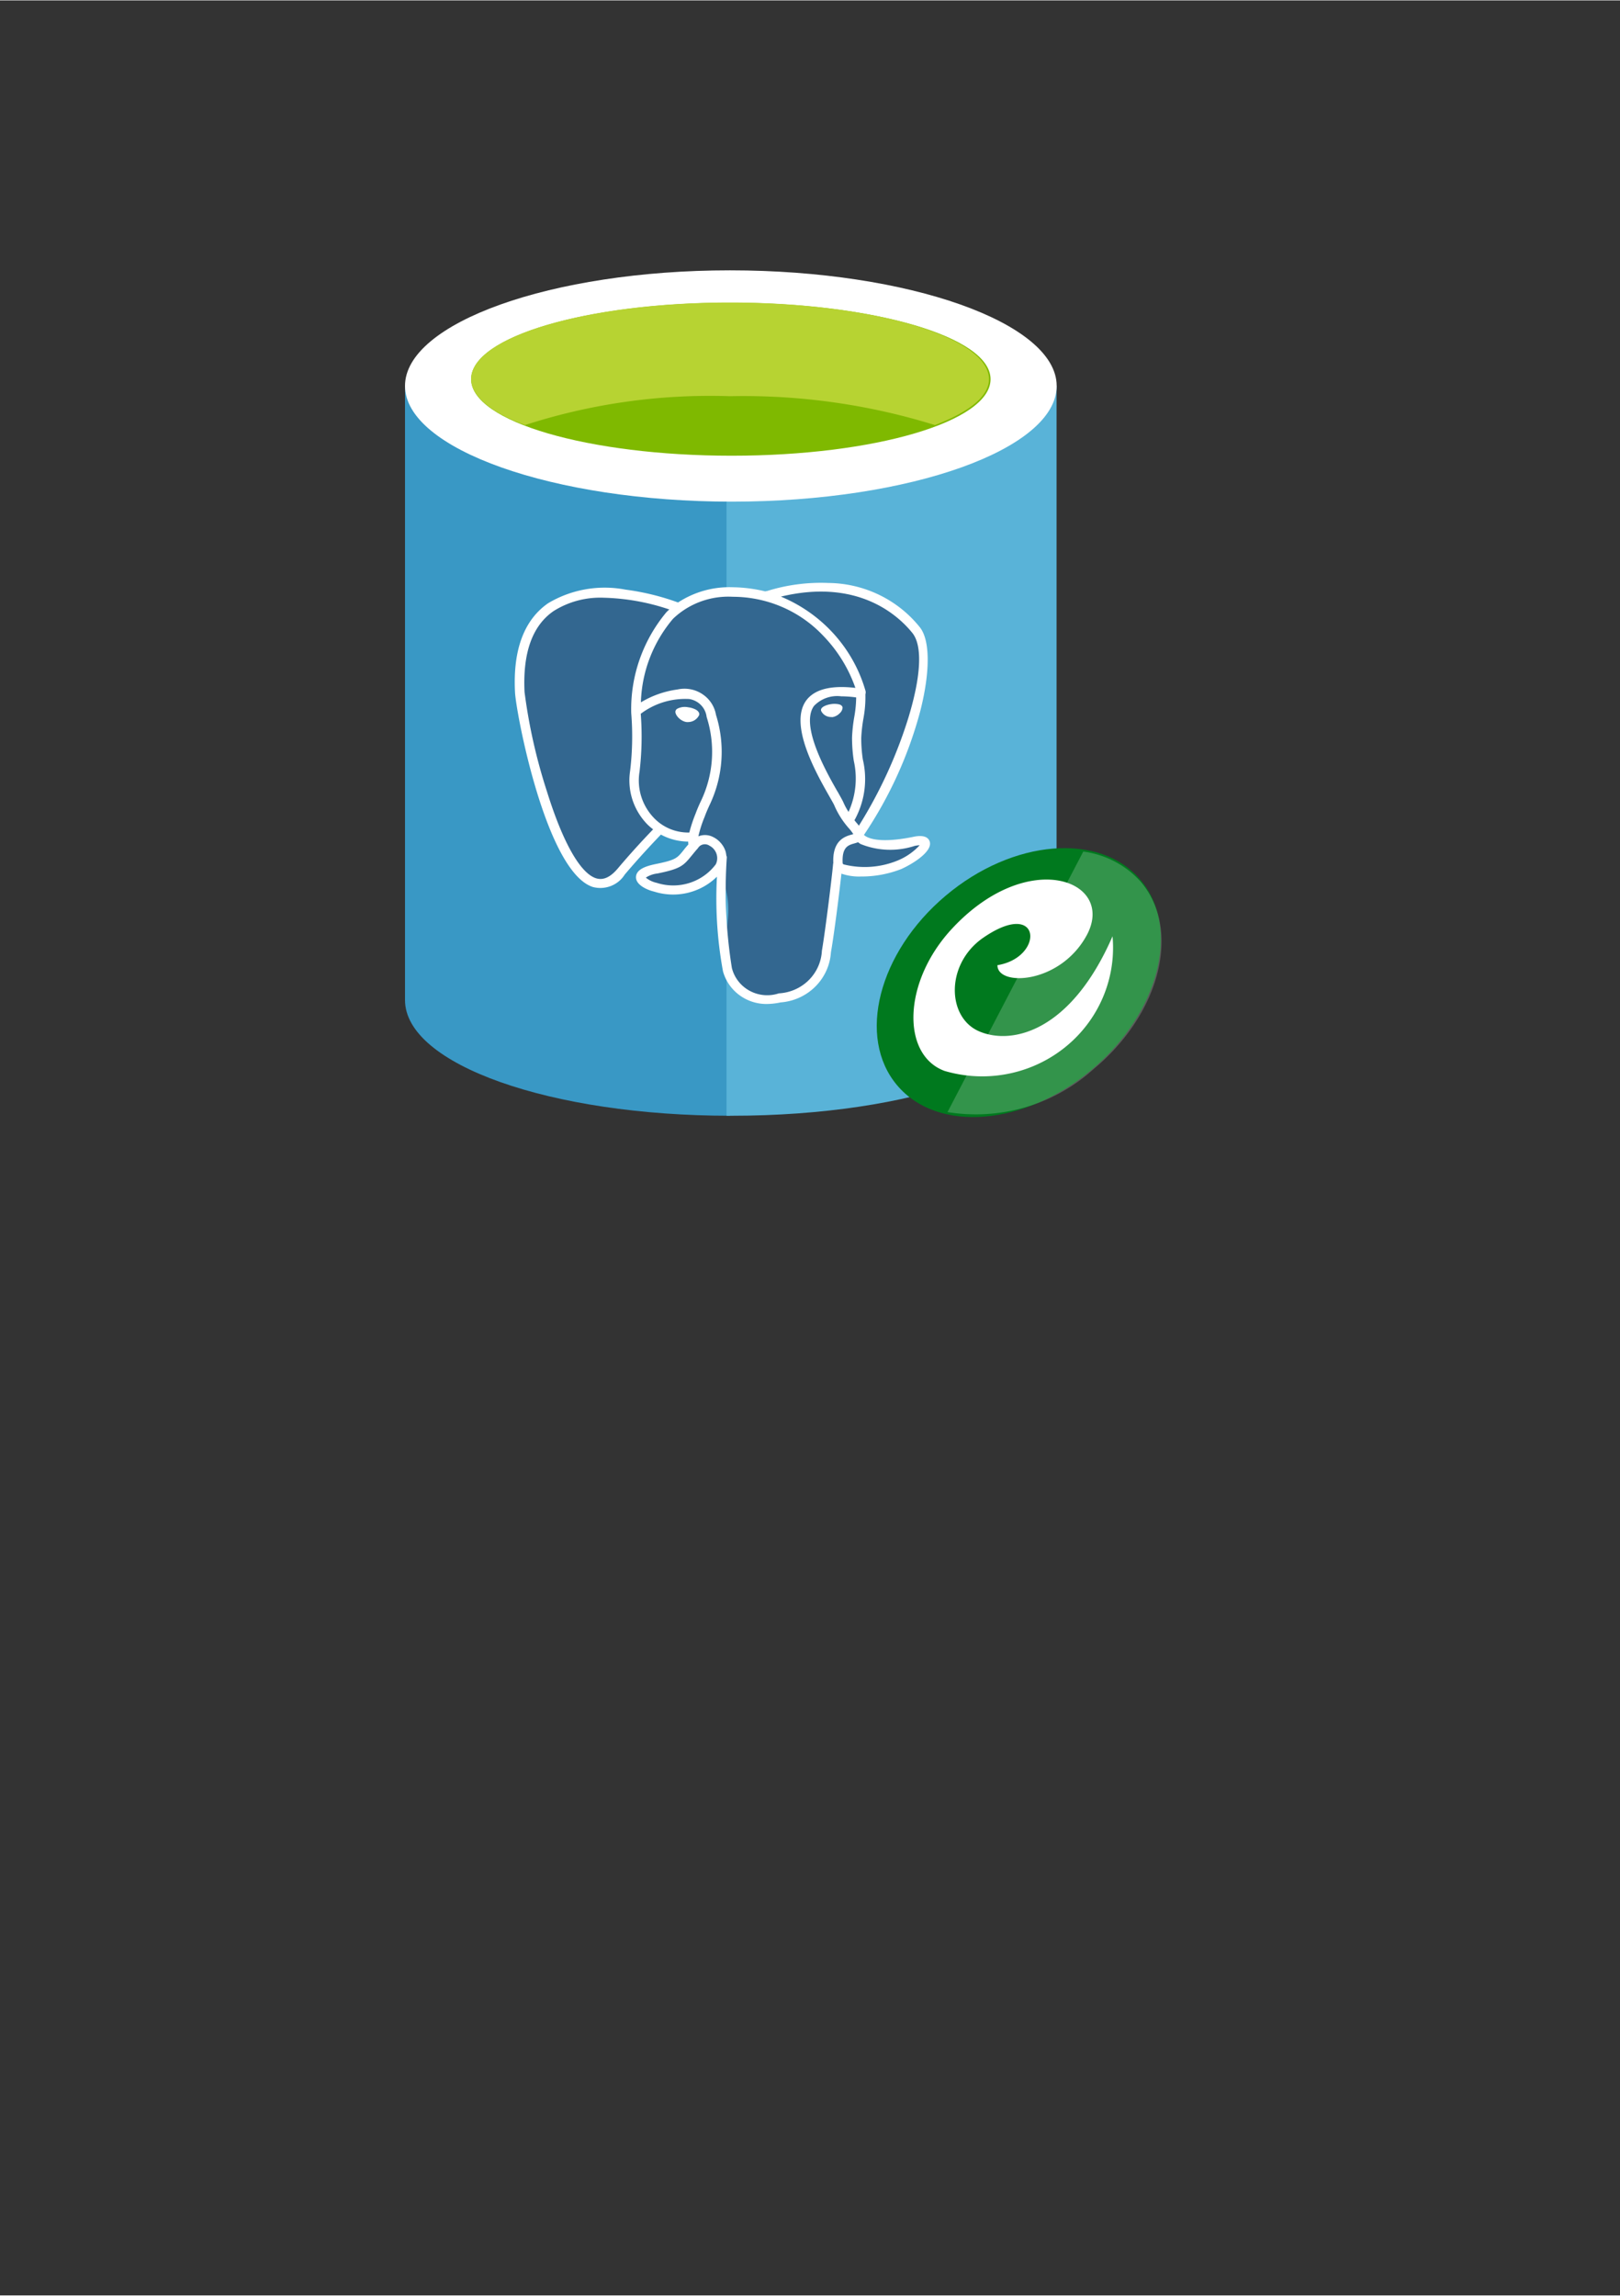 <?xml version="1.0" encoding="UTF-8" standalone="no"?>
<!DOCTYPE svg PUBLIC "-//W3C//DTD SVG 1.1//EN" "http://www.w3.org/Graphics/SVG/1.1/DTD/svg11.dtd">
<!-- Generated by Microsoft Visio, SVG Export Azure Database for PostgreSQL Group.svg Page-1 -->
<svg xmlns="http://www.w3.org/2000/svg" xmlns:xlink="http://www.w3.org/1999/xlink" xmlns:ev="http://www.w3.org/2001/xml-events"
		width="1.417in" height="2.008in" viewBox="0 0 102.047 144.559" xml:space="preserve" color-interpolation-filters="sRGB"
		class="st9">
	<rect x="0" y="0" width="102.047" height="144.559" fill="#333333" stroke="none"/>
	<style type="text/css">
	<![CDATA[
		.st1 {fill:#3998c5;stroke:none;stroke-linecap:butt;stroke-width:17}
		.st2 {fill:#59b3d8;stroke:none;stroke-linecap:butt;stroke-width:17}
		.st3 {fill:#ffffff;stroke:none;stroke-linecap:butt;stroke-width:17}
		.st4 {fill:#7fb900;stroke:none;stroke-linecap:butt;stroke-width:17}
		.st5 {fill:#b7d332;stroke:none;stroke-linecap:butt;stroke-width:17}
		.st6 {fill:#336790;stroke:none;stroke-linecap:butt;stroke-width:17}
		.st7 {fill:#00791e;stroke:none;stroke-linecap:butt;stroke-width:17}
		.st8 {fill:#ffffff;fill-opacity:0.2;stroke:none;stroke-linecap:butt;stroke-width:17}
		.st9 {fill:none;fill-rule:evenodd;font-size:12px;overflow:visible;stroke-linecap:square;stroke-miterlimit:3}
	]]>
	</style>

	<g>
		<title>Page-1</title>
		<g id="group4584-1" transform="translate(25.512,-70.866)">
			<title>Azure Database for PostgreSQL Group</title>
			<g id="group4585-2">
				<title>Sheet.4585</title>
				<g id="shape4586-3" transform="translate(0,-3.44)">
					<title>Sheet.4586</title>
					<path d="M0 98.59 L0 137.27 C0 141.34 9.2 144.56 20.47 144.56 L20.47 98.59 L0 98.59 Z" class="st1"/>
				</g>
				<g id="shape4587-5" transform="translate(20.253,-3.44)">
					<title>Sheet.4587</title>
					<path d="M0 144.56 L0.33 144.56 C11.71 144.56 20.79 141.34 20.79 137.27 L20.79 98.59 L0 98.59 L0 144.56 Z"
							class="st2"/>
				</g>
				<g id="shape4588-7" transform="translate(2.59792E-13,-42.121)">
					<title>Sheet.4588</title>
					<path d="M41.05 137.27 C41.05 141.24 31.86 144.56 20.59 144.56 C9.32 144.56 0 141.24 0 137.27 C0 133.31 9.2 129.99
								 20.47 129.99 C31.75 129.99 41.05 133.31 41.05 137.27 Z" class="st3"/>
				</g>
				<g id="shape4589-9" transform="translate(4.165,-45.014)">
					<title>Sheet.4589</title>
					<path d="M32.72 139.74 C32.72 142.42 25.39 144.56 16.41 144.56 C7.43 144.56 0 142.42 0 139.74 C0 137.06 7.33
								 134.92 16.31 134.92 C25.29 134.92 32.72 137.06 32.72 139.74 Z" class="st4"/>
				</g>
				<g id="shape4590-11" transform="translate(4.165,-46.943)">
					<title>Sheet.4590</title>
					<path d="M29.22 144.56 C31.41 143.71 32.62 142.74 32.62 141.67 C32.62 138.99 25.28 136.84 16.31 136.84 C7.33
								 136.84 0 138.99 0 141.67 C0 142.74 1.31 143.81 3.39 144.56 A37.246 36.613 0 0 1 16.31 142.74 A40.028
								 39.348 0 0 1 29.22 144.56 Z" class="st5"/>
				</g>
				<g id="shape4591-13" transform="translate(6.77,-10.428)">
					<title>Sheet.4591</title>
					<path d="M25.29 134.31 C22.04 134.97 21.81 133.88 21.81 133.88 C25.25 128.89 26.69 122.55 25.45 121 C22.06 116.76
								 16.2 118.77 16.1 118.82 L16.07 118.82 A11.619 11.421 -180 0 0 13.9 118.6 A5.393 5.302 -180
								 0 0 10.46 119.6 C10.46 119.6 0 115.39 0.49 124.9 C0.6 126.93 3.45 140.22 6.86 136.21 C8.11 134.74
								 9.32 133.5 9.32 133.5 A3.172 3.118 -180 0 0 11.39 134.02 L11.44 133.97 A2.23 2.192 -180
								 0 0 11.47 134.54 C10.59 135.5 10.85 135.67 9.09 136.02 C7.33 136.37 8.36 137.02 9.04 137.18 A3.612
								 3.55 -180 0 0 13.07 135.91 L13.02 136.11 A5.827 5.728 0 0 1 13.56 139.21 A8.693 8.546
								 -180 0 0 13.76 142.21 C14.04 142.93 14.31 144.56 16.62 144.07 A3.399 3.342 -180 0 0 19.69 140.87
								 C19.79 139.63 20.02 139.8 20.03 138.7 L20.21 138.17 C20.42 136.48 20.24 135.94 21.43 136.19 L21.72
								 136.22 A6.621 6.509 -180 0 0 24.41 135.77 C25.86 135.12 26.72 134.02 25.29 134.31 L25.29 134.31
								 Z" class="st6"/>
				</g>
				<g id="shape4592-15" transform="translate(17.006,-28.238)">
					<title>Sheet.4592</title>
					<path d="M1.3 143.77 A1.387 1.364 -180 0 0 0.83 143.63 a1.011 0.994 -180 0 0 -0.694 0.096 a0.259
								 0.254 -180 0 0 -0.072 0.072 a0.235 0.231 -180 0 0 -0.036 0.093 C0 144.1
								 0.32 144.5 0.73 144.56 a0.712 0.7 -180 0 0 0.098 0 a0.766 0.753 -180 0 0 0.691
								 -0.433 L1.53 144.09 C1.54 144.03 1.52 143.89 1.3 143.77 ZM10.31 143.44 A1.321 1.299 -180
								 0 0 9.84 143.43 C9.5 143.48 9.17 143.63 9.2 143.82 L9.2 143.84 a0.677 0.666 -180 0 0 0.254
								 0.296 a0.686 0.675 -180 0 0 0.375 0.108 L9.92 144.25 a0.822 0.808 -180 0 0 0.463
								 -0.25 a0.53 0.521 -180 0 0 0.175 -0.346 C10.55 143.55 10.46 143.47 10.31 143.44
								 Z" class="st3"/>
				</g>
				<g id="shape4593-17" transform="translate(6.79,-10.479)">
					<title>Sheet.4593</title>
					<path d="M26.26 134.32 C26.1 133.85 25.41 133.99 25.19 134.04 C22.89 134.5 22.25 134.04 22.12 133.91 A26.547
								 26.095 -180 0 0 25.67 126.1 C26.3 123.62 26.29 121.64 25.64 120.83 A7.426 7.3 -180 0 0 19.87
								 118.04 A11.209 11.019 -180 0 0 16.01 118.55 L15.99 118.55 L15.94 118.56 L15.9 118.57 A9.065
								 8.911 -180 0 0 13.86 118.31 A5.821 5.722 -180 0 0 10.41 119.27 A15.238 14.979 -180 0 0 7.1
								 118.46 A6.857 6.741 -180 0 0 2.22 119.32 C0.71 120.37 0 122.26 0.14 124.93 C0.2 126.19 2.09
								 136.23 5.04 137.19 A1.806 1.775 -180 0 0 7.05 136.41 C8.1 135.17 9.08 134.15 9.33 133.89 A3.612
								 3.55 -180 0 0 11.05 134.33 A1.204 1.183 -180 0 0 11.06 134.51 C10.95 134.63 10.85 134.75
								 10.75 134.88 C10.35 135.38 10.26 135.49 8.98 135.75 C8.46 135.86 7.78 136.05 7.76 136.56 C7.74 137.06
								 8.47 137.38 8.9 137.48 A3.897 3.831 -180 0 0 12.86 136.54 A26.184 25.739 -180 0 0 13.24 142.5
								 A2.835 2.787 -180 0 0 15.97 144.56 A4.293 4.22 -180 0 0 16.87 144.46 A3.437 3.379 -180
								 0 0 20.04 141.3 C20.23 140.24 20.56 137.65 20.7 136.35 A3.36 3.303 -180 0 0 21.92 136.53 A6.772
								 6.657 -180 0 0 24.47 136.06 C25.31 135.68 26.46 134.91 26.26 134.32 ZM20.18 135.7 C20.12 136.43
								 19.69 139.94 19.47 141.21 A2.87 2.821 0 0 1 16.76 143.89 A2.292 2.253 0 0 1 13.8 142.29
								 A31.946 31.403 0 0 1 13.48 135.34 a0.268 0.263 -180 0 0 -0.03 -0.13 A1.491 1.466
								 -180 0 0 13.4 134.94 A1.505 1.479 -180 0 0 13.12 134.44 A1.49 1.464 -180 0 0 12.67 134.07
								 L12.63 134.05 A1.097 1.078 -180 0 0 11.69 134 A7.566 7.438 0 0 1 12.08 132.78 L12.14 132.62
								 C12.21 132.44 12.29 132.26 12.38 132.06 A8 7.864 -180 0 0 12.8 126.35 A1.998 1.964 -180
								 0 0 11.94 125.04 A2.009 1.975 -180 0 0 10.37 124.75 A5.946 5.844 -180 0 0 8.07 125.56 A8.748
								 8.599 0 0 1 10.09 120.3 A4.99 4.905 0 0 1 13.86 118.91 A7.775 7.643 0 0 1 19.52 121.33
								 A9.128 8.973 0 0 1 21.58 124.65 C20.03 124.47 18.99 124.74 18.47 125.46 C17.39 126.99 19.11
								 130.02 19.94 131.48 C20.08 131.73 20.23 131.98 20.27 132.09 A5.479 5.386 -180 0 0 21.15 133.47
								 A2.877 2.828 0 0 1 21.45 133.86 L21.38 133.88 C20.94 134 20.12 134.23 20.19 135.7 L20.18 135.7
								 ZM5.24 136.64 C4.25 136.32 3.15 134.38 2.15 131.17 A35.589 34.984 0 0 1 0.74 124.91 C0.62 122.45
								 1.23 120.73 2.57 119.81 A5.435 5.343 0 0 1 5.73 118.97 A13.719 13.486 0 0 1 9.86 119.71 A2.257
								 2.219 -180 0 0 9.67 119.89 A9.796 9.63 -180 0 0 7.46 126.22 L7.46 126.23 A18.878 18.557
								 0 0 1 7.39 129.88 A4.074 4.004 -180 0 0 8.47 133.24 A3.401 3.343 -180 0 0 8.84 133.56 C8.46
								 133.95 7.56 134.9 6.6 136.04 C6.13 136.59 5.69 136.78 5.24 136.64 L5.24 136.64 ZM7.98 129.96 A19.456
								 19.125 -180 0 0 8.06 126.28 A4.599 4.521 0 0 1 11.11 125.35 A1.314 1.291 0 0 1 12.21 126.48
								 A7.407 7.281 0 0 1 11.83 131.82 C11.74 132.01 11.65 132.22 11.57 132.42 L11.51 132.58 A9.428
								 9.267 -180 0 0 11.12 133.76 A2.967 2.917 0 0 1 8.89 132.84 A3.494 3.435 0 0 1 7.98 129.95
								 L7.98 129.96 ZM11.65 134.76 L11.68 134.72 a0.494 0.485 0 0 1 0.301 -0.207 a0.504 0.496
								 0 0 1 0.364 0.049 L12.39 134.59 a0.903 0.888 0 0 1 0.397 1.172 A3.329 3.272
								 0 0 1 9.07 136.93 A1.603 1.575 0 0 1 8.38 136.6 A1.655 1.627 0 0 1 9.11 136.34 C10.54 136.05
								 10.74 135.86 11.23 135.26 C11.34 135.13 11.47 134.96 11.65 134.76 L11.65 134.76 ZM20.83 131.87 C20.77
								 131.73 20.64 131.51 20.47 131.2 L20.46 131.19 C19.75 129.95 18.09 127.02 18.97 125.79 A2.001 1.967
								 0 0 1 20.69 125.18 A7.331 7.207 0 0 1 21.63 125.25 A7.694 7.563 0 0 1 21.51 126.48 A10.15
								 9.977 -180 0 0 21.37 127.77 A9.908 9.739 -180 0 0 21.48 129.24 A5.267 5.177 0 0 1 21.15
								 132.46 A3.959 3.892 0 0 1 20.83 131.87 L20.83 131.87 ZM24.91 126.56 A29.836 29.329 0 0 1 21.8
								 133.33 A2.624 2.58 -180 0 0 21.61 133.1 L21.54 133.01 L21.52 132.99 A5.52 5.426 -180 0
								 0 22.05 129.16 A9.179 9.023 0 0 1 21.95 127.79 A9.959 9.79 0 0 1 22.09 126.56 A7.511
								 7.383 -180 0 0 22.21 125.06 a0.498 0.49 -180 0 0 0.017 -0.191 A9.297 9.139 -180
								 0 0 16.89 118.9 C21.76 117.73 24.29 120.1 25.17 121.19 C25.82 122 25.72 123.91 24.91 126.56 L24.91
								 126.56 ZM21.53 134.44 A1.604 1.577 -180 0 0 21.75 134.37 A1.619 1.592 -180 0 0 21.9 134.48
								 A4.891 4.808 -180 0 0 25.32 134.6 A1.982 1.948 0 0 1 25.63 134.56 A3.89 3.824 0 0 1
								 24.25 135.52 A5.377 5.285 0 0 1 20.85 135.77 C20.79 135.74 20.78 135.71 20.78 135.7 C20.72 134.67
								 21.13 134.55 21.54 134.44 L21.53 134.44 Z" class="st3"/>
				</g>
				<g id="shape4594-19" transform="translate(-57.608,34.182) rotate(-40.155)">
					<title>Sheet.4594</title>
					<ellipse cx="10.03" cy="137.405" rx="10.03" ry="7.154" class="st7"/>
				</g>
				<g id="shape4595-21" transform="translate(34.174,-3.67)">
					<title>Sheet.4595</title>
					<path d="M12.16 130.04 A5.86 5.76 -180 0 0 8.55 128.15 L0 144.56 A10.944 10.758 -180 0 0 9.18 141.87
								 C13.42 138.36 14.75 133.06 12.16 130.04 Z" class="st8"/>
				</g>
				<g id="shape4596-23" transform="translate(31.269,-6.263)">
					<title>Sheet.4596</title>
					<path d="M4.93 142.08 C2.89 141.24 2.75 137.92 5.07 136.23 C8.83 133.58 9.06 137.4 6.05 137.9 C6.04 139.26 9.98
								 139.1 11.66 136.04 C13.56 132.58 7.99 130.4 3.16 135.63 C0.07 138.98 0 143.56 2.72 144.56 A8.243
								 8.103 -180 0 0 13.3 136.08 C10.69 142.07 6.99 142.94 4.93 142.08 Z" class="st3"/>
				</g>
			</g>
		</g>
	</g>
</svg>
